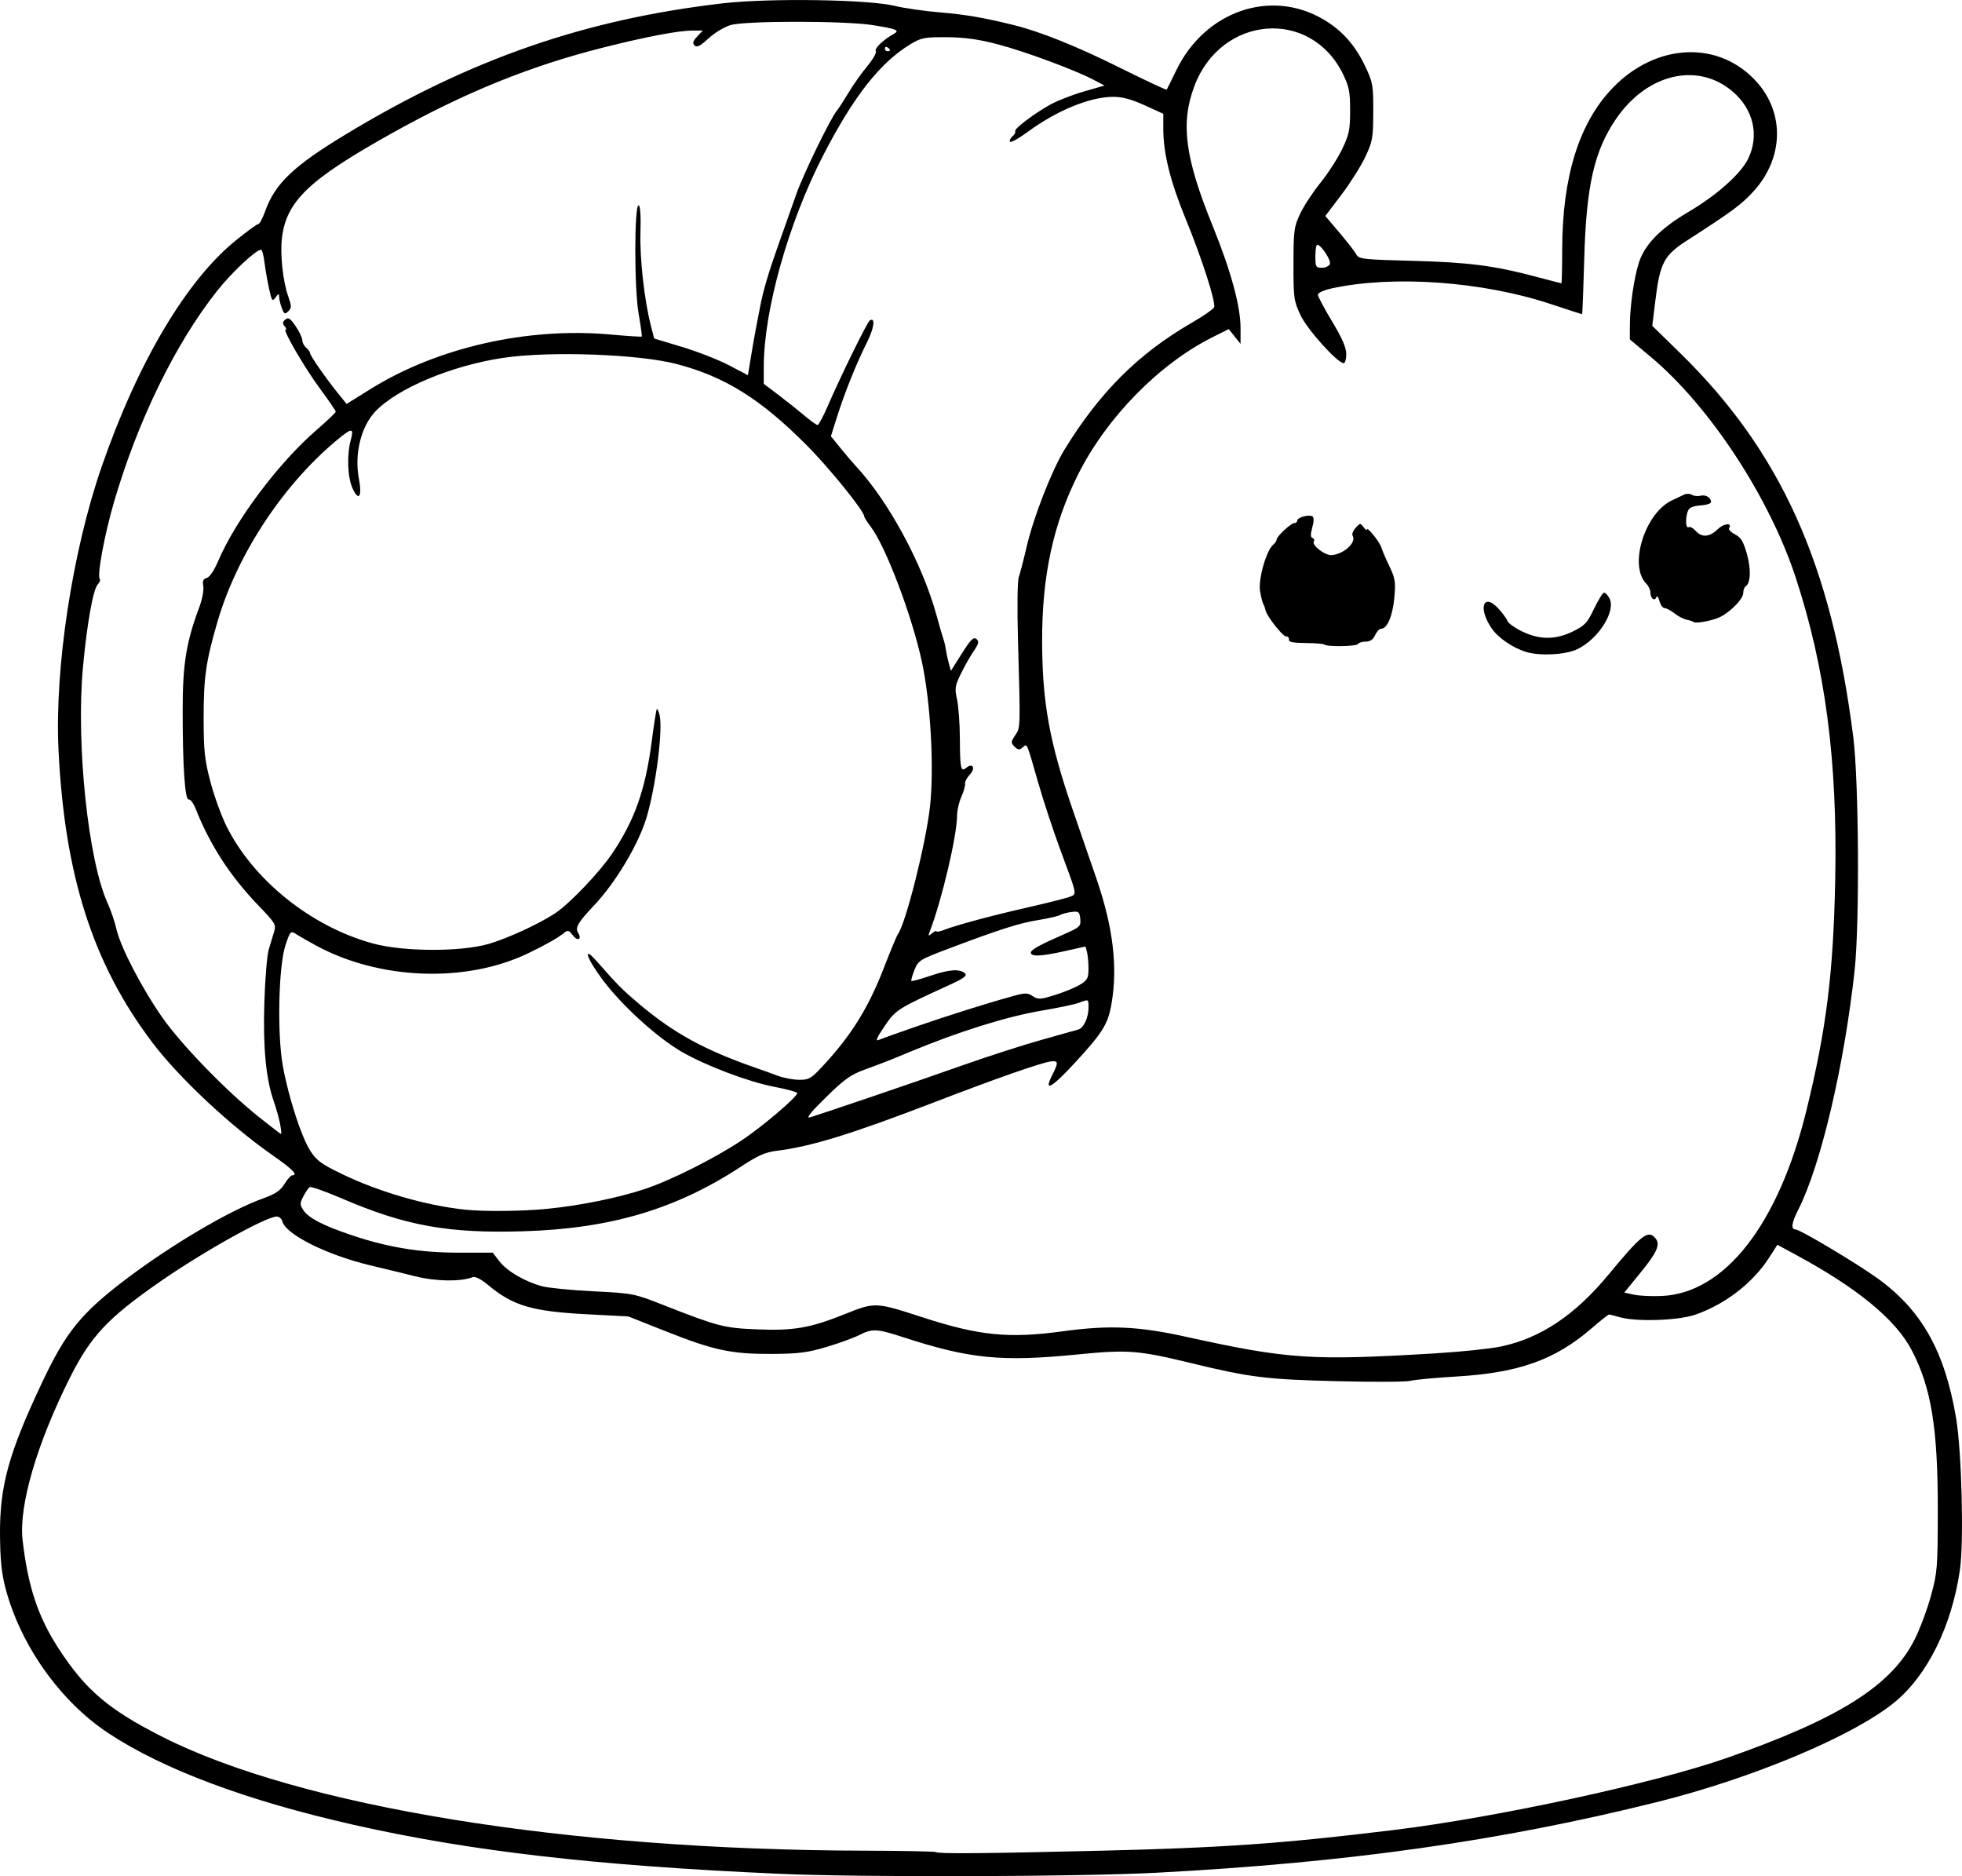<?xml version="1.0" encoding="UTF-8" standalone="no"?>
<!-- Created with Inkscape (http://www.inkscape.org/) -->

<svg
   width="201.385mm"
   height="192.541mm"
   viewBox="0 0 201.385 192.541"
   version="1.1"
   id="svg5"
   xml:space="preserve"
   xmlns="http://www.w3.org/2000/svg"
   xmlns:svg="http://www.w3.org/2000/svg"><defs
     id="defs2" /><g
     id="layer1"
     transform="translate(24.82,-30.875)"><path
       style="fill:#000000;stroke-width:0.265"
       d="m 55.159,223.172 c -18.749,-0.827 -31.658,-2.311 -43.656,-5.02 -10.951,-2.473 -19.52,-5.669 -25.162,-9.386 -4.959,-3.267 -9.036,-8.997 -10.595,-14.89 -0.399,-1.51 -0.546,-2.927 -0.565,-5.476 -0.039,-5.041 0.888,-8.387 4.349,-15.711 2.427,-5.134 3.986,-7.05 8.557,-10.519 4.665,-3.54 10.678,-7.085 14.089,-8.306 1.268,-0.454 1.783,-0.8 2.204,-1.483 0.303,-0.49 0.66,-0.89 0.793,-0.89 0.649,0 0.051,-0.619 -1.94,-2.005 -4.419,-3.077 -9.661,-7.985 -12.414,-11.621 -6.101,-8.058 -9.006,-17.114 -9.633,-30.03 -0.406,-8.354 1.407,-20.296 4.399,-28.977 3.708,-10.761 8.736,-19.239 13.849,-23.352 1.125,-0.905 2.145,-1.645 2.267,-1.645 0.122,0 0.431,-0.58 0.686,-1.289 1.036,-2.881 2.912,-4.663 8.383,-7.968 12.687,-7.662 24.42,-11.736 38.543,-13.382 4.813,-0.561 15.008,-0.409 17.751,0.264 0.946,0.232 3.029,0.531 4.63,0.664 2.584,0.215 4.453,0.536 7.541,1.297 2.693,0.663 6.465,2.176 10.788,4.327 2.659,1.323 4.869,2.358 4.91,2.301 0.041,-0.057 0.477,-0.938 0.968,-1.956 2.931,-6.085 9.68,-8.438 15.096,-5.264 1.926,1.129 3.281,2.645 4.318,4.835 0.777,1.64 0.83,1.94 0.821,4.663 -0.008,2.687 -0.071,3.042 -0.82,4.63 -0.446,0.946 -1.552,2.696 -2.457,3.888 l -1.646,2.169 1.454,1.714 c 0.8,0.943 1.578,1.946 1.73,2.23 0.256,0.479 0.673,0.526 5.775,0.659 5.735,0.149 8.382,0.489 12.676,1.632 1.39,0.37 2.56,0.673 2.6,0.673 0.04,0 0.077,-1.578 0.081,-3.506 0.016,-7.459 1.734,-12.954 5.164,-16.526 4.47,-4.655 10.931,-4.936 14.791,-0.644 2.908,3.235 2.771,7.859 -0.333,11.255 -1.235,1.351 -2.179,2.048 -6.815,5.031 -2.355,1.515 -2.774,2.305 -3.238,6.109 l -0.323,2.646 2.842,2.778 c 10.33,10.099 15.544,21.654 17.788,39.423 0.574,4.542 0.658,19.152 0.138,23.945 -1.055,9.723 -3.469,19.991 -5.768,24.526 -0.713,1.406 -0.803,2.064 -0.285,2.064 0.438,0 6.1,3.371 8.309,4.947 4.594,3.278 6.977,7.477 8.154,14.367 0.583,3.411 0.819,12.749 0.396,15.641 -0.841,5.752 -3.337,10.806 -6.696,13.559 -4.222,3.46 -14.54,7.794 -24.404,10.251 -16.062,4.002 -31.706,6.211 -51.329,7.249 -7.923,0.419 -30.318,0.484 -38.761,0.111 z m 32.808,-2.362 c 12.81,-0.309 18.804,-0.731 30.295,-2.134 10.547,-1.288 26.76,-4.796 34.163,-7.391 11.555,-4.052 16.889,-7.416 19.277,-12.157 0.543,-1.078 1.299,-3.1 1.679,-4.492 0.653,-2.39 0.692,-2.882 0.7,-8.75 0.012,-8.437 -0.673,-12.631 -2.688,-16.465 -1.65,-3.141 -5.567,-6.362 -11.891,-9.779 l -1.887,-1.02 -0.833,1.298 c -1.675,2.611 -4.498,4.796 -7.586,5.873 -1.744,0.608 -6.088,0.751 -7.782,0.255 -0.508,-0.149 -0.993,-0.27 -1.078,-0.27 -0.085,0 -0.876,0.625 -1.759,1.39 -3.75,3.248 -7.478,4.586 -13.834,4.968 -2.256,0.135 -4.424,0.338 -4.818,0.45 -0.395,0.112 -3.788,0.128 -7.541,0.034 -7.195,-0.179 -8.93,-0.392 -14.818,-1.824 -5.573,-1.355 -6.604,-1.435 -11.834,-0.915 -7.735,0.768 -11.024,0.445 -17.742,-1.741 -2.817,-0.917 -3.267,-0.941 -4.622,-0.25 -0.566,0.289 -2.079,0.838 -3.363,1.22 -1.958,0.584 -2.867,0.698 -5.642,0.711 -4.123,0.019 -5.928,-0.369 -10.883,-2.336 l -3.801,-1.509 -4.233,-0.222 c -5.676,-0.298 -7.616,-0.872 -10.179,-3.013 -0.714,-0.596 -1.305,-0.897 -1.566,-0.797 -1.252,0.481 -3.774,0.444 -5.892,-0.087 -1.214,-0.304 -3.279,-0.806 -4.588,-1.116 -4.447,-1.053 -8.708,-3.177 -9.058,-4.514 -0.072,-0.277 -0.33,-0.504 -0.571,-0.504 -1.107,0 -7.638,3.653 -12.127,6.782 -5.222,3.641 -6.976,5.516 -9.084,9.709 -3.417,6.798 -5.287,13.201 -4.882,16.714 0.554,4.793 1.585,7.891 3.717,11.162 2.752,4.222 5.106,6.226 10.574,9.001 14.147,7.18 41.556,11.633 72.082,11.711 3.992,0.01 7.316,0.076 7.386,0.146 0.186,0.186 4.898,0.147 16.708,-0.138 z m 34.66,-51.056 c 2.547,-0.153 5.523,-0.465 6.615,-0.694 4.045,-0.849 7.577,-3.203 10.999,-7.331 3.485,-4.205 4.106,-4.684 4.873,-3.759 0.513,0.618 0.146,1.439 -1.597,3.573 l -1.619,1.982 1.014,0.219 c 0.558,0.12 1.847,0.179 2.866,0.129 6.465,-0.312 11.95,-7.36 14.818,-19.038 2.057,-8.379 2.768,-14.093 2.957,-23.771 0.237,-12.11 -1.013,-21.635 -4.053,-30.905 -2.708,-8.257 -8.832,-17.587 -14.856,-22.634 l -2.174,-1.821 0.005,-1.49 c 0.007,-1.968 0.435,-4.895 0.94,-6.43 0.603,-1.833 2.217,-3.478 5.043,-5.142 2.947,-1.735 5.406,-3.925 6.165,-5.492 1.154,-2.384 0.534,-5.054 -1.598,-6.879 -3.581,-3.065 -8.788,-1.845 -11.969,2.805 -2.248,3.287 -3.063,6.884 -3.267,14.422 -0.084,3.092 -0.184,5.622 -0.222,5.622 -0.039,0 -1.481,-0.468 -3.206,-1.04 -7.044,-2.335 -16.195,-2.986 -22.517,-1.602 -0.785,0.172 -1.389,0.45 -1.389,0.639 0,0.184 0.655,1.421 1.455,2.749 1.033,1.713 1.455,2.685 1.455,3.347 0,0.513 -0.118,0.933 -0.262,0.933 -0.636,0 -3.744,-3.455 -4.435,-4.93 -0.686,-1.463 -0.727,-1.764 -0.722,-5.256 0.004,-3.432 0.055,-3.811 0.691,-5.159 0.378,-0.8 1.315,-2.229 2.082,-3.175 0.768,-0.946 1.766,-2.494 2.219,-3.44 0.722,-1.508 0.823,-1.997 0.823,-3.969 0,-1.928 -0.106,-2.465 -0.741,-3.758 -3.332,-6.784 -12.527,-6.016 -15.255,1.274 -1.421,3.797 -0.96,7.315 1.868,14.278 1.889,4.651 2.883,8.284 2.881,10.531 l -0.001,1.62 -0.607,-0.758 -0.607,-0.758 -1.707,0.858 c -5.448,2.74 -10.821,8.224 -13.733,14.02 -2.571,5.116 -3.72,10.41 -3.712,17.1 0.008,6.367 0.756,10.456 3.21,17.561 0.729,2.11 1.796,5.206 2.371,6.879 1.706,4.964 2.195,9.057 1.537,12.84 -0.363,2.082 -0.895,2.938 -3.772,6.059 -2.371,2.572 -3.224,3.037 -2.319,1.262 0.673,-1.318 0.65,-1.522 -0.159,-1.416 -0.976,0.128 -5.677,1.775 -11.853,4.153 -8.547,3.291 -12.747,4.586 -16.272,5.015 -1.145,0.139 -1.914,0.479 -3.607,1.592 -6.674,4.388 -13.391,6.39 -22.359,6.665 -7.704,0.237 -12.104,-0.555 -18.618,-3.351 -1.704,-0.731 -3.205,-1.263 -3.335,-1.182 -0.131,0.081 -0.423,0.506 -0.65,0.944 -0.374,0.723 -0.373,0.856 0.006,1.435 0.519,0.792 1.996,1.557 4.908,2.542 3.738,1.264 7.042,1.807 10.995,1.807 h 3.53 l 0.674,0.883 c 0.766,1.004 2.626,2.092 4.38,2.563 0.655,0.176 3.036,0.41 5.292,0.522 4.056,0.2 4.136,0.216 7.276,1.449 5.484,2.153 6.1,2.312 9.467,2.455 3.77,0.16 5.492,-0.138 9.052,-1.566 3.098,-1.243 3.142,-1.241 7.972,0.33 5.805,1.889 8.85,2.192 14.388,1.435 4.748,-0.65 7.733,-0.521 12.568,0.544 10.599,2.333 12.914,2.487 25.797,1.713 z m 9.214,-71.969 c -1.366,-0.412 -2.864,-1.431 -3.542,-2.409 -1.445,-2.085 -0.875,-3.751 0.695,-2.032 0.428,0.469 0.838,1.033 0.911,1.255 0.073,0.221 0.734,0.697 1.469,1.057 1.816,0.89 3.436,0.9 5.226,0.033 1.246,-0.604 1.496,-0.87 2.196,-2.338 0.435,-0.911 0.899,-1.656 1.032,-1.656 0.133,0 0.379,0.256 0.546,0.568 0.698,1.304 -1.103,4.176 -3.28,5.229 -1.198,0.58 -3.819,0.726 -5.253,0.293 z m -20.732,-0.763 c -0.079,-0.079 -0.943,-0.149 -1.92,-0.156 -1.275,-0.009 -1.758,-0.106 -1.71,-0.343 0.036,-0.182 -0.092,-0.331 -0.286,-0.331 -0.361,0 -2.041,-2.151 -2.128,-2.724 -0.027,-0.175 -0.121,-0.438 -0.209,-0.583 -0.088,-0.146 -0.243,-0.763 -0.344,-1.372 -0.197,-1.19 0.652,-4.162 1.354,-4.742 0.196,-0.162 0.356,-0.4 0.356,-0.53 0,-0.327 1.475,-1.69 1.828,-1.69 0.159,0 0.288,-0.117 0.288,-0.26 0,-0.318 1.194,-0.645 1.551,-0.425 0.166,0.103 0.162,0.507 -0.013,1.14 -0.194,0.703 -0.187,1.009 0.024,1.079 0.162,0.054 0.223,0.213 0.136,0.354 -0.247,0.399 1.187,1.481 1.864,1.406 1.278,-0.14 2.53,-1.321 2.114,-1.995 -0.094,-0.152 0.045,-0.514 0.309,-0.806 0.454,-0.502 0.498,-0.505 0.82,-0.065 0.187,0.256 0.34,0.364 0.34,0.241 0,-0.364 1.312,1.266 1.483,1.843 0.086,0.291 0.46,1.16 0.829,1.93 0.596,1.244 0.652,1.609 0.499,3.255 -0.172,1.846 -0.728,3.149 -1.345,3.149 -0.178,0 -0.46,0.298 -0.625,0.661 -0.203,0.445 -0.515,0.661 -0.953,0.661 -0.358,0 -0.72,0.11 -0.803,0.246 -0.159,0.257 -3.209,0.305 -3.459,0.055 z m 37.903,-2.314 c -0.066,-0.066 -0.377,-0.17 -0.692,-0.23 -0.314,-0.061 -0.882,-0.354 -1.262,-0.653 -0.38,-0.299 -0.84,-0.543 -1.023,-0.543 -0.183,0 -0.42,-0.327 -0.526,-0.728 -0.106,-0.4 -0.249,-0.578 -0.316,-0.395 -0.171,0.466 -0.606,0.135 -0.606,-0.461 0,-0.272 -0.192,-0.687 -0.427,-0.922 -1.842,-1.842 -0.142,-7.287 2.676,-8.571 0.437,-0.199 0.983,-0.456 1.214,-0.571 0.231,-0.115 0.588,-0.106 0.792,0.02 0.204,0.126 0.619,0.167 0.922,0.091 0.313,-0.079 0.691,0.03 0.875,0.252 0.39,0.47 0.129,0.666 -1.003,0.752 -0.465,0.035 -0.946,0.187 -1.069,0.338 -0.4,0.49 -0.44,2.126 -0.046,1.883 0.126,-0.078 0.442,0.094 0.702,0.381 0.645,0.713 1.414,0.656 2.273,-0.167 0.644,-0.617 1.523,-0.69 1.156,-0.096 -0.08,0.129 0.198,0.413 0.619,0.63 0.606,0.313 0.857,0.728 1.217,2.01 0.441,1.573 0.385,2.999 -0.132,3.318 -0.134,0.083 -0.244,0.394 -0.244,0.691 0,0.585 -1.269,1.902 -2.361,2.452 -0.739,0.372 -2.544,0.715 -2.738,0.521 z M 31.385,154.926 c 3.324,-0.325 7.23,-1.118 9.967,-2.025 2.667,-0.883 7.182,-3.15 9.967,-5.004 2.135,-1.42 5.692,-4.449 5.692,-4.846 0,-0.104 -1.045,-0.39 -2.323,-0.635 -2.697,-0.517 -7.114,-2.19 -9.583,-3.629 -2.516,-1.467 -6.088,-4.722 -8.048,-7.333 -1.695,-2.259 -2.132,-3.645 -0.599,-1.901 2.106,2.396 2.565,2.859 4.24,4.279 3.628,3.076 6.819,4.823 12.212,6.685 0.582,0.201 1.535,0.544 2.117,0.763 0.582,0.219 1.556,0.403 2.165,0.409 0.984,0.01 1.236,-0.127 2.286,-1.245 3.007,-3.204 4.795,-6.045 6.39,-10.153 0.699,-1.801 1.36,-3.394 1.469,-3.539 0.806,-1.076 2.874,-9.284 3.299,-13.097 0.44,-3.945 0.069,-10.651 -0.82,-14.817 -1.011,-4.734 -3.718,-11.887 -5.269,-13.921 -0.361,-0.473 -0.657,-0.94 -0.657,-1.036 0,-0.551 -3.551,-4.944 -5.92,-7.324 -4.71,-4.733 -8.392,-7.031 -13.337,-8.325 -3.881,-1.015 -12.988,-1.343 -17.76,-0.638 -5.313,0.784 -10.935,3.14 -13.182,5.525 -1.474,1.564 -2.156,4.39 -1.667,6.918 0.353,1.83 -0.036,2.355 -0.674,0.911 -0.505,-1.142 -0.579,-3.425 -0.159,-4.944 0.321,-1.163 0.119,-1.215 -1.056,-0.269 -5.68,4.571 -10.544,11.85 -12.61,18.871 -1.207,4.102 -1.452,5.806 -1.444,10.054 0.006,3.274 0.108,4.219 0.697,6.448 0.379,1.436 1.11,3.463 1.624,4.504 2.76,5.586 8.76,10.393 15.101,12.098 3.139,0.844 8.981,0.86 11.835,0.033 1.983,-0.575 5.315,-2.119 6.906,-3.201 1.466,-0.997 4.47,-4.154 5.745,-6.037 2.327,-3.437 3.435,-6.564 4.082,-11.524 0.232,-1.78 0.469,-3.283 0.525,-3.339 0.057,-0.057 0.185,0.223 0.285,0.622 0.361,1.438 -0.377,7.268 -1.323,10.455 -0.83,2.794 -3.178,6.729 -5.439,9.116 -1.639,1.73 -1.931,2.243 -1.588,2.797 0.407,0.658 -0.075,0.865 -0.549,0.236 -0.399,-0.529 -0.528,-0.567 -0.891,-0.266 -0.621,0.515 -1.92,1.251 -3.76,2.13 -6.403,3.058 -15.278,2.705 -21.795,-0.867 -0.8,-0.439 -1.702,-0.957 -2.003,-1.152 -0.518,-0.336 -0.574,-0.273 -1.052,1.166 -0.715,2.155 -0.865,9.115 -0.268,12.401 0.579,3.187 1.882,7.22 2.802,8.67 0.642,1.012 1.131,1.375 3.218,2.385 3.828,1.853 8.62,3.246 12.648,3.677 1.969,0.211 5.883,0.172 8.505,-0.084 z M 3.939,146.264 c -0.099,-0.546 -0.388,-1.587 -0.643,-2.315 -0.82,-2.342 -1.128,-5.534 -0.983,-10.188 0.075,-2.4 0.276,-4.84 0.446,-5.422 0.171,-0.582 0.42,-1.408 0.554,-1.836 0.228,-0.726 0.125,-0.902 -1.556,-2.646 -2.943,-3.056 -5.016,-6.244 -6.506,-10.008 -0.217,-0.548 -0.53,-0.965 -0.696,-0.926 -0.394,0.091 -0.627,-3.327 -0.626,-9.19 2.7e-4,-4.712 0.367,-6.965 1.721,-10.585 0.289,-0.772 0.467,-1.725 0.396,-2.118 -0.098,-0.538 -0.009,-0.746 0.357,-0.842 0.291,-0.076 0.765,-0.782 1.181,-1.758 1.776,-4.172 6.181,-10.041 10.063,-13.405 1.092,-0.946 1.989,-1.799 1.994,-1.895 0.005,-0.097 -0.695,-1.125 -1.555,-2.285 -1.6,-2.158 -3.926,-6.138 -3.587,-6.138 0.104,0 0.053,-0.163 -0.112,-0.362 -0.228,-0.274 -0.208,-0.438 0.08,-0.677 0.31,-0.257 0.506,-0.13 1.062,0.688 0.375,0.552 0.682,1.199 0.682,1.438 0,0.239 0.179,0.584 0.397,0.765 0.218,0.181 0.397,0.429 0.397,0.55 0,0.258 1.599,2.56 2.868,4.128 l 0.884,1.093 2.423,-1.511 c 6.871,-4.284 16.154,-6.393 24.702,-5.611 1.698,0.155 3.123,0.247 3.166,0.204 0.043,-0.043 -0.101,-1.106 -0.321,-2.362 -0.457,-2.617 -0.448,-11.229 0.011,-11.103 0.161,0.044 0.232,1.127 0.181,2.778 -0.082,2.665 0.396,6.944 1.07,9.577 l 0.337,1.315 2.862,0.861 c 1.574,0.474 3.74,1.321 4.812,1.883 l 1.95,1.022 0.306,-1.875 c 0.168,-1.031 0.435,-2.53 0.592,-3.33 0.158,-0.8 0.317,-1.618 0.353,-1.818 0.29,-1.568 0.869,-3.54 1.837,-6.252 0.623,-1.746 1.465,-4.128 1.871,-5.292 0.71,-2.035 3.502,-7.778 4.181,-8.599 0.181,-0.218 0.721,-1.052 1.201,-1.852 0.48,-0.8 1.342,-2.018 1.916,-2.706 0.574,-0.688 0.965,-1.377 0.869,-1.532 -0.168,-0.272 0.729,-1.14 1.802,-1.744 0.7,-0.394 0.418,-0.52 -2.064,-0.923 -2.823,-0.459 -13.077,-0.466 -14.642,-0.011 -0.632,0.184 -1.653,0.799 -2.27,1.368 -0.853,0.786 -1.195,0.96 -1.429,0.726 -0.234,-0.234 -0.17,-0.454 0.266,-0.918 l 0.573,-0.61 h -1.075 c -1.419,0 -4.679,0.62 -9.071,1.724 -7.571,1.904 -14.24,4.607 -21.828,8.847 -8.425,4.708 -10.741,6.913 -11.214,10.676 -0.209,1.66 0.088,4.467 0.638,6.024 0.355,1.007 0.357,1.186 0.01,1.532 -0.346,0.346 -0.424,0.308 -0.668,-0.332 -0.151,-0.398 -0.275,-0.918 -0.275,-1.155 0,-0.364 -0.056,-0.354 -0.364,0.068 -0.333,0.455 -0.391,0.373 -0.677,-0.942 -0.172,-0.792 -0.382,-2.005 -0.466,-2.696 -0.084,-0.691 -0.24,-1.257 -0.346,-1.257 -0.525,0 -3.021,2.339 -4.524,4.241 -4.275,5.408 -8.107,13.253 -10.56,21.616 -0.988,3.37 -1.776,7.64 -1.466,7.95 0.082,0.082 -0.021,0.338 -0.229,0.568 -0.466,0.515 -1.099,4.095 -1.503,8.488 -0.721,7.853 0.535,19.838 2.538,24.209 0.333,0.728 0.738,1.918 0.899,2.646 0.408,1.841 2.675,6.194 4.76,9.143 1.987,2.808 6.501,7.456 9.816,10.106 1.229,0.982 2.274,1.786 2.323,1.786 0.049,0 0.007,-0.446 -0.092,-0.992 z m 60.348,-2.711 c 2.91,-0.986 7.344,-2.518 9.851,-3.404 2.508,-0.886 6.08,-2.035 7.938,-2.554 1.858,-0.519 3.568,-1.001 3.801,-1.07 0.538,-0.161 1.032,-1.236 1.032,-2.245 0,-0.89 0.022,-0.878 -0.975,-0.495 -0.41,0.158 -2.114,0.517 -3.788,0.798 -3.613,0.607 -8.62,2.173 -13.626,4.262 -2.096,0.875 -2.799,1.15 -4.611,1.808 -1.414,0.513 -2.083,0.994 -3.969,2.85 -1.616,1.591 -2.078,2.177 -1.607,2.038 0.364,-0.107 3.043,-1.002 5.953,-1.988 z m 4.895,-7.316 c 3.302,-1.143 7.353,-2.418 9.998,-3.146 1.237,-0.341 1.47,-0.339 2.01,0.015 0.552,0.362 0.773,0.35 2.305,-0.129 0.932,-0.291 2.081,-0.767 2.554,-1.058 0.754,-0.465 0.859,-0.668 0.856,-1.658 -0.002,-0.621 -0.071,-1.381 -0.154,-1.69 l -0.151,-0.562 -2.277,0.507 c -2.324,0.518 -3.396,0.55 -3.331,0.098 0.043,-0.294 0.895,-0.761 3.372,-1.851 1.679,-0.738 1.771,-0.825 1.697,-1.587 -0.071,-0.727 -0.157,-0.797 -0.873,-0.713 -0.437,0.051 -0.985,0.195 -1.218,0.32 -0.234,0.125 -1.246,0.357 -2.249,0.517 -1.905,0.303 -3.958,0.958 -9.164,2.925 -2.983,1.127 -3.123,1.214 -3.517,2.198 -0.226,0.564 -0.366,1.07 -0.312,1.124 0.054,0.054 0.95,-0.191 1.99,-0.545 1.936,-0.659 3.022,-0.723 3.536,-0.209 0.211,0.211 -0.209,0.518 -1.532,1.123 -5.472,2.499 -5.596,2.578 -6.756,4.286 -0.789,1.162 -0.957,1.555 -0.595,1.398 0.276,-0.12 1.991,-0.733 3.81,-1.363 z m 2.117,-9.789 c 0,0.087 0.327,0.032 0.728,-0.123 1.344,-0.52 4.932,-1.485 8.665,-2.332 2.037,-0.462 3.98,-0.954 4.317,-1.093 0.719,-0.297 0.768,-0.063 -1.017,-4.879 -0.701,-1.892 -1.703,-4.928 -2.226,-6.747 -1.263,-4.393 -1.132,-4.095 -1.619,-3.691 -0.334,0.277 -0.483,0.262 -0.831,-0.087 -0.39,-0.39 -0.384,-0.486 0.069,-1.168 0.546,-0.823 0.54,-0.608 0.281,-9.872 -0.089,-3.195 -0.054,-5.978 0.081,-6.35 0.132,-0.364 0.496,-1.766 0.81,-3.116 0.704,-3.031 2.569,-7.818 3.88,-9.961 3.593,-5.873 7.578,-9.852 13.02,-13 1.216,-0.704 2.27,-1.432 2.342,-1.619 0.196,-0.51 -1.264,-5.047 -2.922,-9.081 -1.575,-3.834 -2.292,-6.715 -2.292,-9.214 v -1.563 l -1.918,-0.873 c -1.378,-0.627 -2.296,-0.871 -3.259,-0.866 -2.377,0.012 -5.785,1.417 -8.769,3.616 -0.904,0.666 -1.706,1.109 -1.783,0.985 -0.077,-0.124 0.036,-0.372 0.251,-0.551 0.215,-0.178 0.338,-0.41 0.274,-0.514 -0.148,-0.239 1.964,-1.838 3.655,-2.768 0.706,-0.388 2.236,-0.981 3.4,-1.317 l 2.117,-0.611 -1.151,-0.603 c -1.953,-1.023 -7.078,-2.915 -9.87,-3.645 -1.924,-0.503 -3.352,-0.699 -5.171,-0.711 -2.281,-0.015 -2.624,0.05 -3.704,0.702 -3.128,1.886 -5.832,5.321 -8.968,11.39 -3.565,6.901 -6.107,15.922 -6.112,21.693 l -0.002,1.787 1.486,1.123 c 0.817,0.618 2.015,1.57 2.662,2.115 0.647,0.546 1.267,0.992 1.377,0.992 0.11,0 0.6,-0.923 1.087,-2.051 1.316,-3.043 4.015,-8.528 4.276,-8.69 0.592,-0.366 0.445,0.789 -0.286,2.236 -1.055,2.089 -2.317,5.229 -3.092,7.691 l -0.619,1.965 0.982,1.21 c 0.54,0.666 1.258,1.508 1.597,1.872 3.361,3.615 6.839,10.06 8.273,15.332 0.299,1.099 0.612,2.177 0.695,2.395 0.084,0.218 0.195,0.695 0.247,1.058 0.052,0.364 0.192,1.009 0.309,1.435 l 0.214,0.773 1.127,-1.785 c 0.902,-1.428 1.199,-1.725 1.489,-1.484 0.3,0.249 0.253,0.46 -0.276,1.239 -0.351,0.517 -0.942,1.562 -1.314,2.323 -0.61,1.246 -0.649,1.508 -0.397,2.635 0.154,0.688 0.286,2.517 0.292,4.063 0.013,3.038 0.097,3.422 0.651,2.962 0.667,-0.553 0.997,0.019 0.386,0.67 -0.312,0.332 -0.541,0.766 -0.508,0.964 0.033,0.198 -0.138,0.803 -0.379,1.344 -0.241,0.541 -0.437,1.395 -0.437,1.897 0,2.053 -1.554,8.661 -2.807,11.936 -0.18,0.47 -0.153,0.489 0.244,0.166 0.246,-0.2 0.446,-0.292 0.446,-0.205 z M 111.682,57.966 c 0.144,-0.375 -0.882,-1.946 -1.291,-1.976 -0.109,-0.008 -0.198,0.521 -0.198,1.176 0,1.098 0.052,1.191 0.67,1.191 0.368,0 0.737,-0.176 0.819,-0.39 z M 66.536,36.015 c 0,-0.064 -0.119,-0.19 -0.265,-0.28 -0.146,-0.09 -0.265,-0.037 -0.265,0.117 0,0.154 0.119,0.28 0.265,0.28 0.146,0 0.265,-0.052 0.265,-0.117 z"
       id="path3236" /></g></svg>
